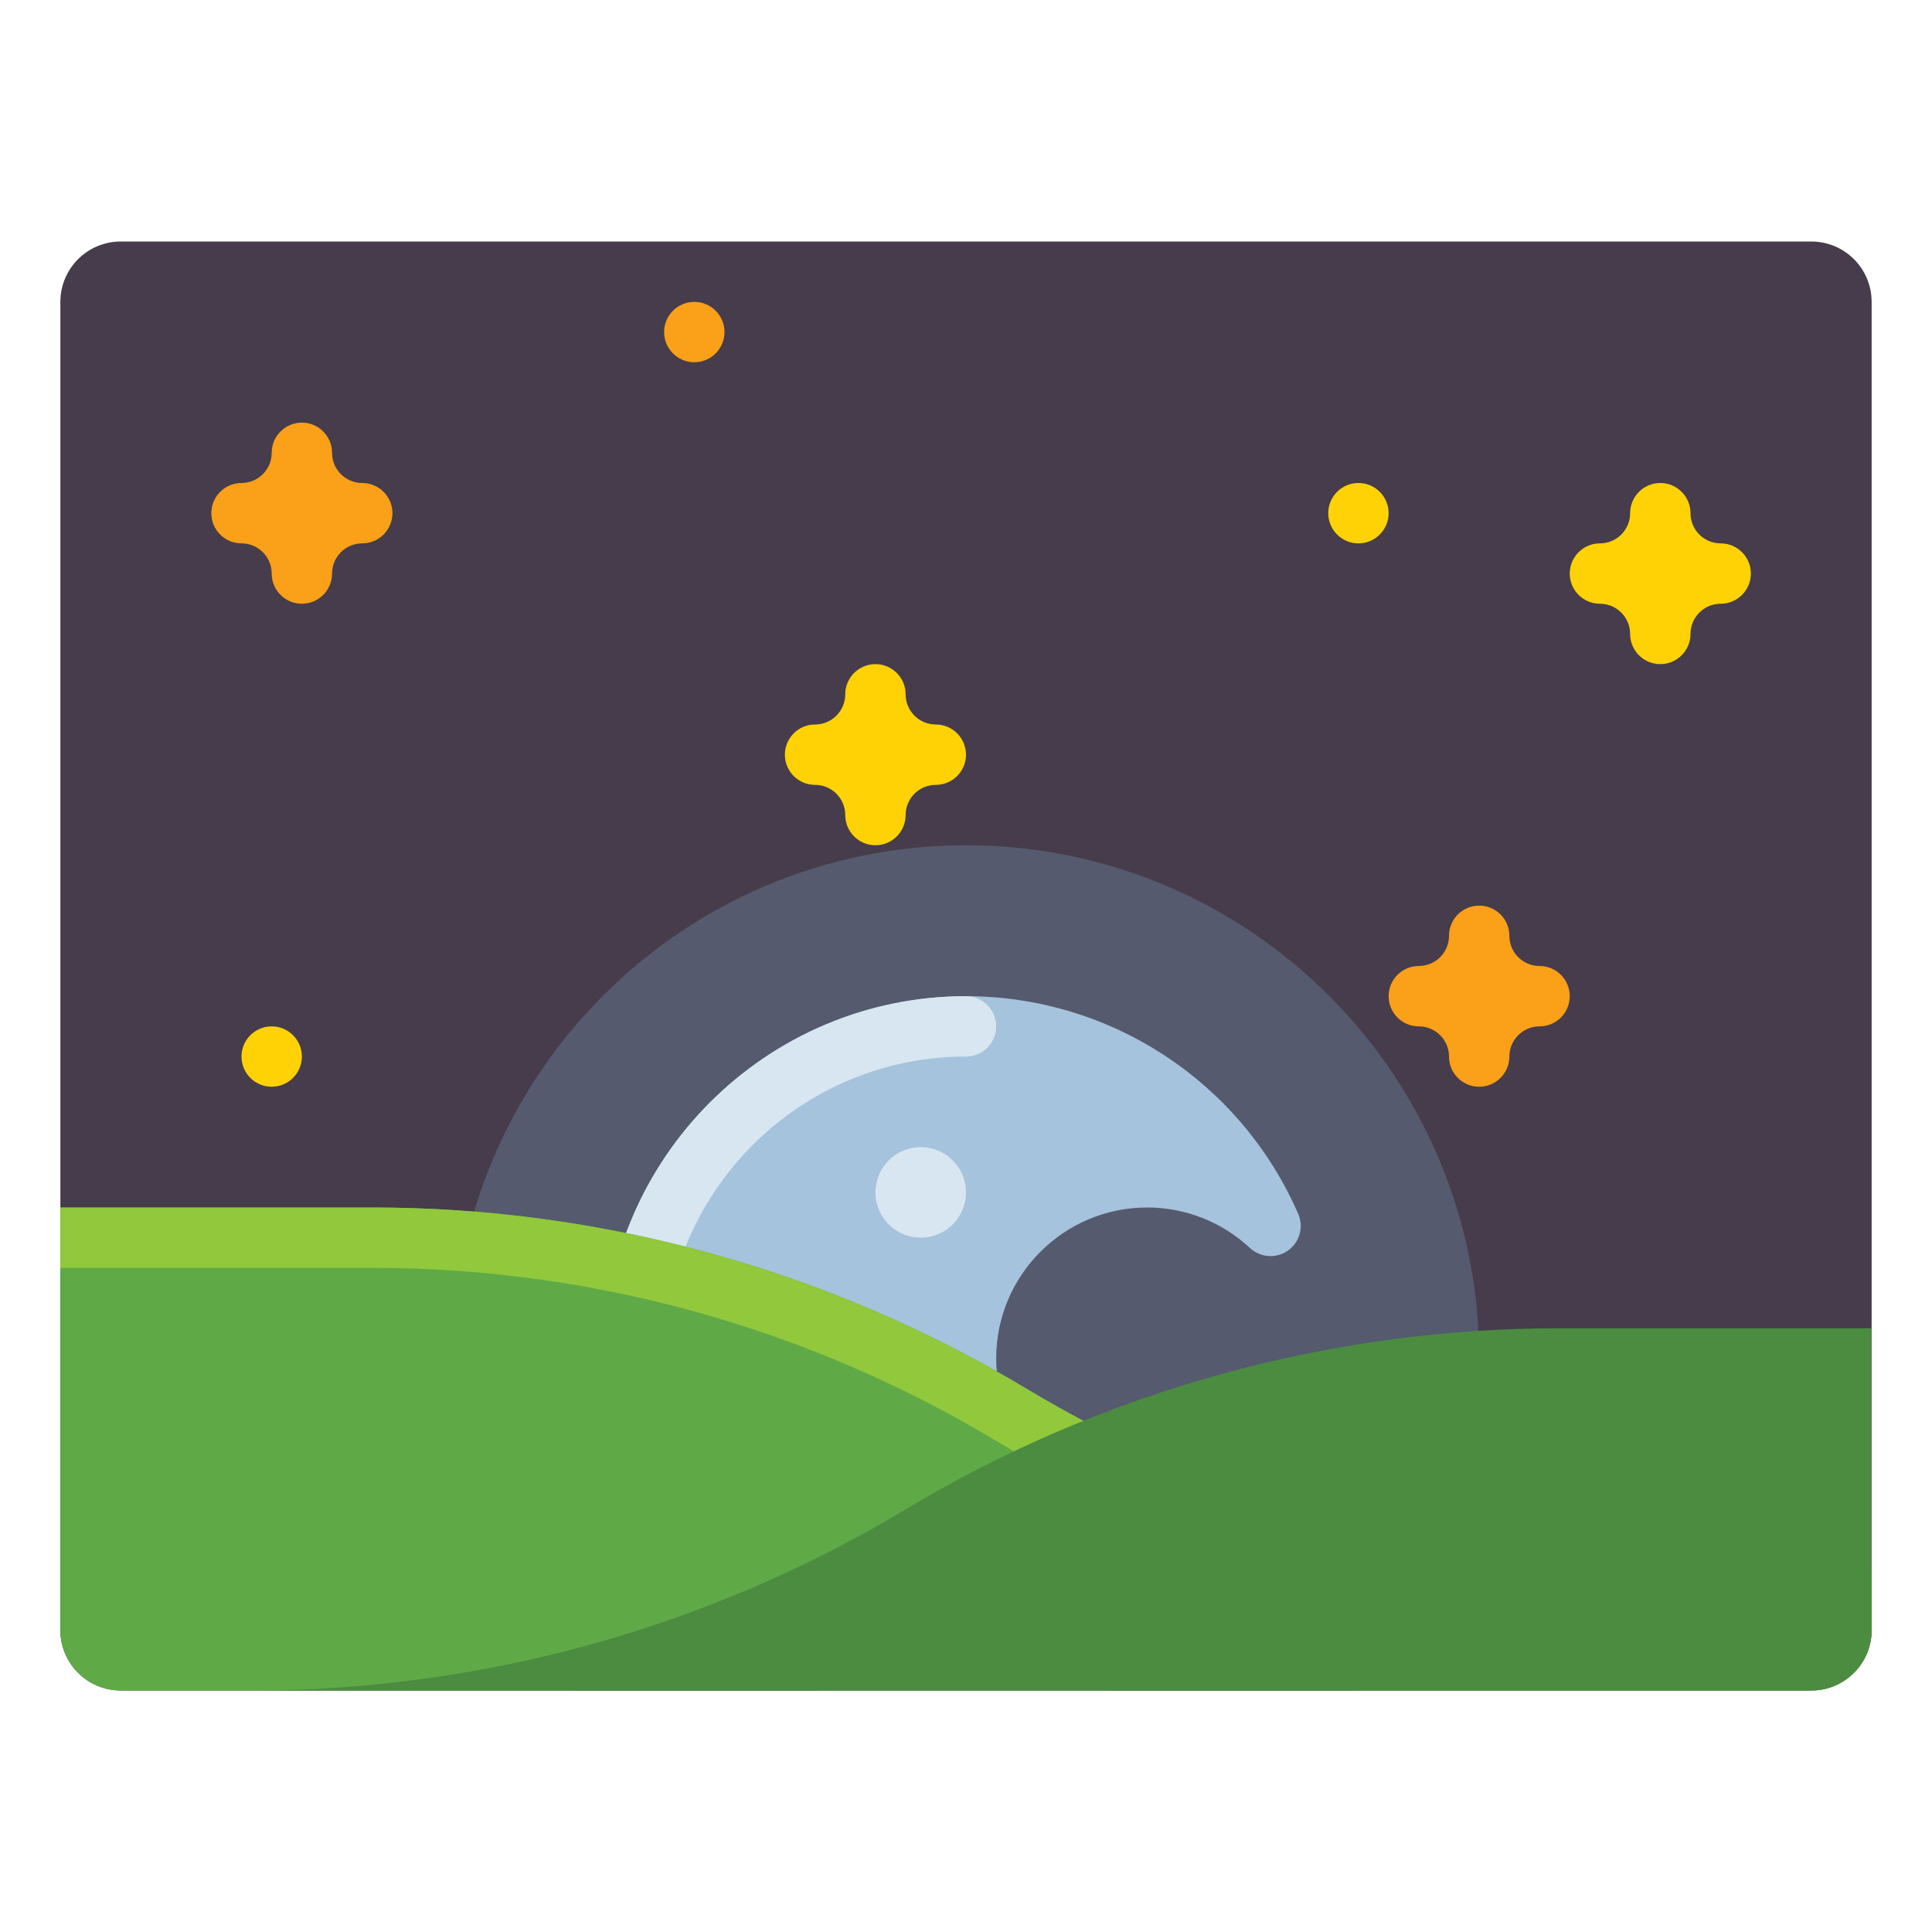 <svg id="Layer_1" height="512" viewBox="0 0 512 512" width="512" xmlns="http://www.w3.org/2000/svg"><g><g><path d="m480 64h-448c-8.837 0-16 7.163-16 16v352c0 8.837 7.163 16 16 16h448c8.837 0 16-7.163 16-16v-352c0-8.837-7.163-16-16-16z" fill="#463c4b"/></g><g><path d="m359.683 448c20.152-23.72 32.317-54.437 32.317-88 0-75.111-60.889-136-136-136s-136 60.889-136 136c0 33.563 12.165 64.28 32.317 88z" fill="#555a6e"/></g><g><g><path d="m217.655 448h76.694c21.82-9.511 39.802-26.993 49.69-49.686 1.515-3.475.382-7.536-2.713-9.726-3.094-2.19-7.301-1.907-10.075.677-7.428 6.923-17.106 10.735-27.251 10.735-22.056 0-40-17.944-40-40s17.944-40 40-40c10.145 0 19.823 3.812 27.252 10.734 2.774 2.584 6.981 2.867 10.075.677 3.095-2.19 4.228-6.251 2.713-9.726-15.27-35.042-49.828-57.685-88.04-57.685-52.935 0-96 43.065-96 96 0 39.309 23.752 73.17 57.655 88z" fill="#a5c3dc"/></g><g><path d="m168 368c-4.418 0-8-3.582-8-8 0-52.935 43.065-96 96-96 4.418 0 8 3.582 8 8s-3.582 8-8 8c-44.112 0-80 35.888-80 80 0 4.418-3.582 8-8 8z" fill="#d7e6f0"/></g><g><circle cx="244" cy="316" fill="#d7e6f0" r="12"/></g><g><circle cx="208" cy="392" fill="#d7e6f0" r="16"/></g><g><circle cx="248" cy="416" fill="#d7e6f0" r="8"/></g></g><g><path d="m445.295 416c-61.048 0-120.947-16.591-173.295-48-52.348-31.409-112.248-48-173.295-48h-82.705v112c0 8.836 7.163 16 16 16h448c8.836 0 16-7.164 16-16v-16z" fill="#5faa46"/><g><path d="m339.076 415.629c-26.317-8.308-51.655-19.717-75.309-33.909-49.849-29.91-106.927-45.72-165.062-45.72h-82.705v-16h82.705c61.034 0 120.958 16.598 173.295 48 22.58 13.549 46.769 24.44 71.893 32.371z" fill="#91c83c"/></g></g><g><path d="m32 448h34.705c61.047 0 120.947-16.591 173.295-48 52.348-31.409 112.248-48 173.295-48h82.705v80c0 8.837-7.163 16-16 16z" fill="#4b8c41"/></g><g><path d="m96 128c-4.418 0-8-3.582-8-8 0-4.418-3.582-8-8-8-4.418 0-8 3.582-8 8 0 4.418-3.582 8-8 8-4.418 0-8 3.582-8 8 0 4.418 3.582 8 8 8 4.418 0 8 3.582 8 8 0 4.418 3.582 8 8 8 4.418 0 8-3.582 8-8 0-4.418 3.582-8 8-8 4.418 0 8-3.582 8-8 0-4.418-3.582-8-8-8z" fill="#faa019"/></g><g><path d="m408 256c-4.418 0-8-3.582-8-8 0-4.418-3.582-8-8-8-4.418 0-8 3.582-8 8 0 4.418-3.582 8-8 8-4.418 0-8 3.582-8 8 0 4.418 3.582 8 8 8 4.418 0 8 3.582 8 8 0 4.418 3.582 8 8 8 4.418 0 8-3.582 8-8 0-4.418 3.582-8 8-8 4.418 0 8-3.582 8-8 0-4.418-3.582-8-8-8z" fill="#faa019"/></g><g><path d="m456 144c-4.418 0-8-3.582-8-8 0-4.418-3.582-8-8-8-4.418 0-8 3.582-8 8 0 4.418-3.582 8-8 8-4.418 0-8 3.582-8 8 0 4.418 3.582 8 8 8 4.418 0 8 3.582 8 8 0 4.418 3.582 8 8 8 4.418 0 8-3.582 8-8 0-4.418 3.582-8 8-8 4.418 0 8-3.582 8-8 0-4.418-3.582-8-8-8z" fill="#ffd205"/></g><g><path d="m248 192c-4.418 0-8-3.582-8-8 0-4.418-3.582-8-8-8-4.418 0-8 3.582-8 8 0 4.418-3.582 8-8 8-4.418 0-8 3.582-8 8 0 4.418 3.582 8 8 8 4.418 0 8 3.582 8 8 0 4.418 3.582 8 8 8 4.418 0 8-3.582 8-8 0-4.418 3.582-8 8-8 4.418 0 8-3.582 8-8 0-4.418-3.582-8-8-8z" fill="#ffd205"/></g><g><circle cx="72" cy="280" fill="#ffd205" r="8"/></g><g><circle cx="184" cy="88" fill="#faa019" r="8"/></g><g><circle cx="360" cy="136" fill="#ffd205" r="8"/></g></g></svg>